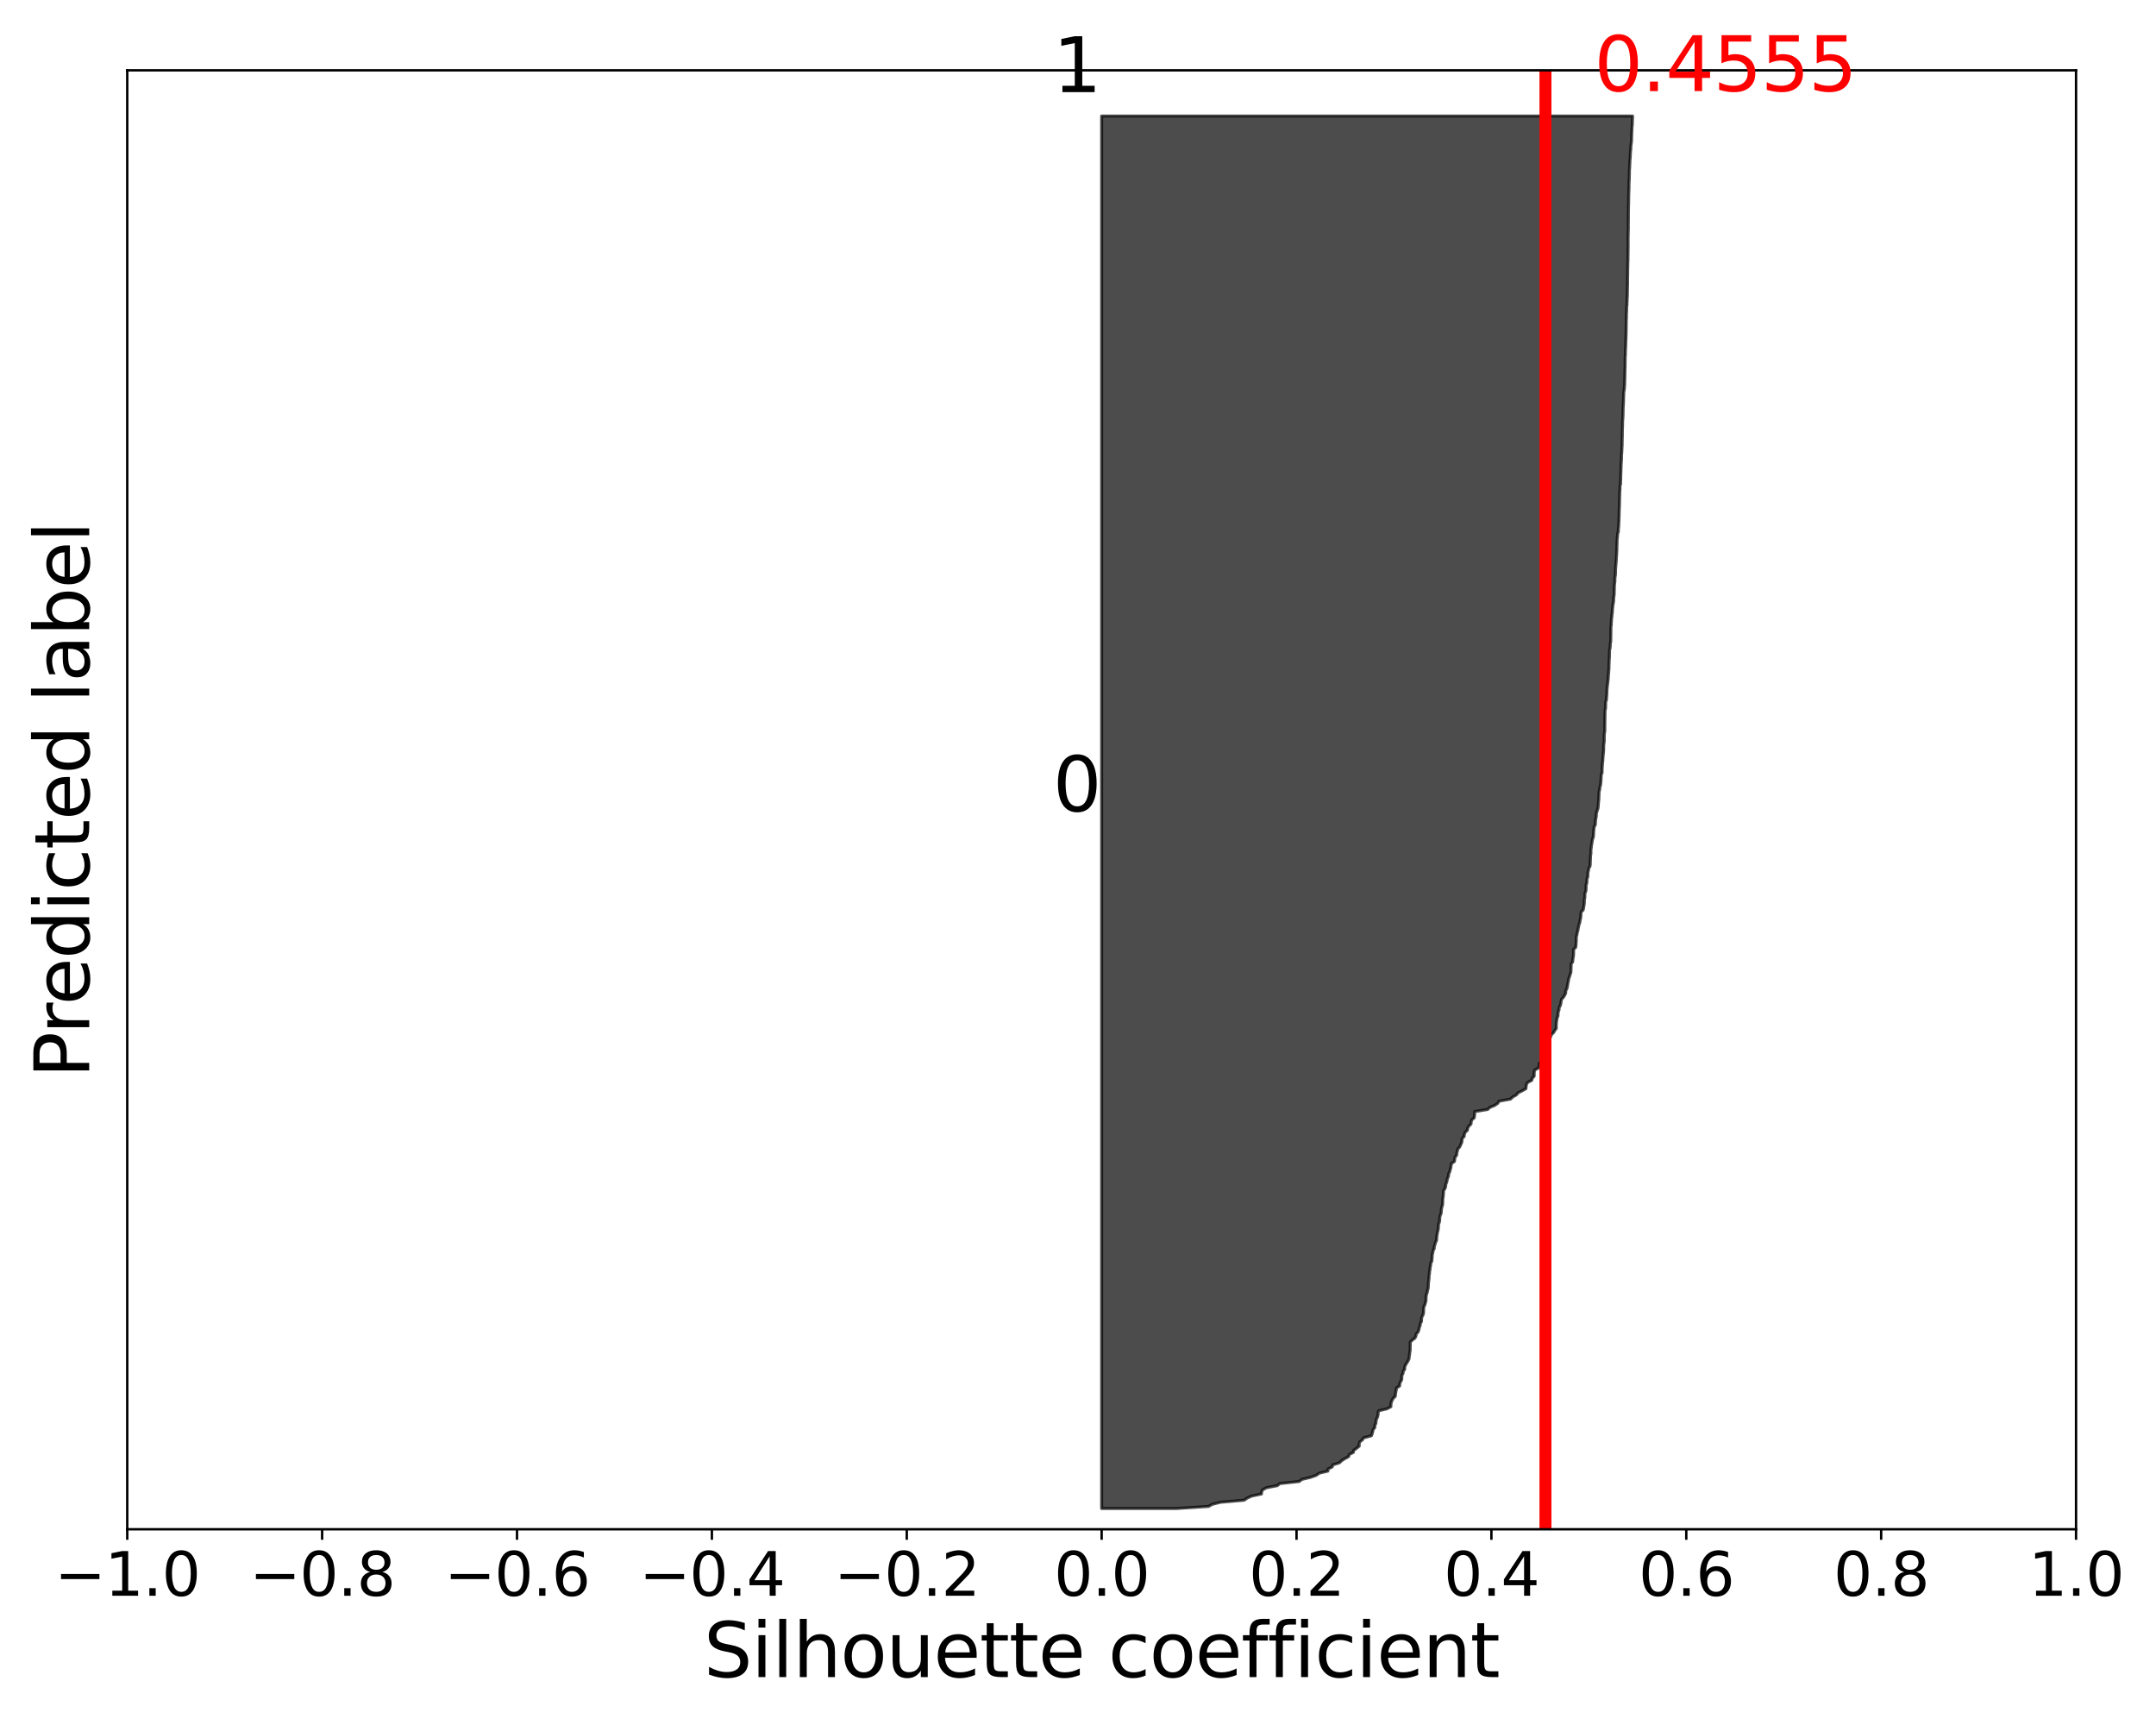 <?xml version="1.0" encoding="utf-8" standalone="no"?>
<!DOCTYPE svg PUBLIC "-//W3C//DTD SVG 1.1//EN"
  "http://www.w3.org/Graphics/SVG/1.1/DTD/svg11.dtd">
<svg xmlns:xlink="http://www.w3.org/1999/xlink" width="720pt" height="576pt" viewBox="0 0 720 576" xmlns="http://www.w3.org/2000/svg" version="1.1">
 <defs>
  <style type="text/css">*{stroke-linejoin: round; stroke-linecap: butt}</style>
 </defs>
 <g id="figure_1">
  <g id="patch_1">
   <path d="M 0 576 
L 720 576 
L 720 0 
L 0 0 
z
" style="fill: #ffffff"/>
  </g>
  <g id="axes_1">
   <g id="patch_2">
    <path d="M 42.495 510.648 
L 693.297 510.648 
L 693.297 23.478 
L 42.495 23.478 
z
" style="fill: #ffffff"/>
   </g>
   <g id="PolyCollection_1">
    <defs>
     <path id="md4188ed894" d="M 392.777 -72.291 
L 367.896 -72.291 
L 367.896 -72.985 
L 367.896 -73.679 
L 367.896 -74.373 
L 367.896 -75.067 
L 367.896 -75.761 
L 367.896 -76.455 
L 367.896 -77.149 
L 367.896 -77.843 
L 367.896 -78.537 
L 367.896 -79.231 
L 367.896 -79.925 
L 367.896 -80.619 
L 367.896 -81.313 
L 367.896 -82.007 
L 367.896 -82.701 
L 367.896 -83.395 
L 367.896 -84.089 
L 367.896 -84.783 
L 367.896 -85.477 
L 367.896 -86.171 
L 367.896 -86.865 
L 367.896 -87.559 
L 367.896 -88.253 
L 367.896 -88.947 
L 367.896 -89.641 
L 367.896 -90.335 
L 367.896 -91.029 
L 367.896 -91.723 
L 367.896 -92.417 
L 367.896 -93.111 
L 367.896 -93.805 
L 367.896 -94.499 
L 367.896 -95.192 
L 367.896 -95.886 
L 367.896 -96.58 
L 367.896 -97.274 
L 367.896 -97.968 
L 367.896 -98.662 
L 367.896 -99.356 
L 367.896 -100.05 
L 367.896 -100.744 
L 367.896 -101.438 
L 367.896 -102.132 
L 367.896 -102.826 
L 367.896 -103.52 
L 367.896 -104.214 
L 367.896 -104.908 
L 367.896 -105.602 
L 367.896 -106.296 
L 367.896 -106.99 
L 367.896 -107.684 
L 367.896 -108.378 
L 367.896 -109.072 
L 367.896 -109.766 
L 367.896 -110.46 
L 367.896 -111.154 
L 367.896 -111.848 
L 367.896 -112.542 
L 367.896 -113.236 
L 367.896 -113.93 
L 367.896 -114.624 
L 367.896 -115.318 
L 367.896 -116.012 
L 367.896 -116.706 
L 367.896 -117.4 
L 367.896 -118.094 
L 367.896 -118.788 
L 367.896 -119.482 
L 367.896 -120.176 
L 367.896 -120.87 
L 367.896 -121.564 
L 367.896 -122.257 
L 367.896 -122.951 
L 367.896 -123.645 
L 367.896 -124.339 
L 367.896 -125.033 
L 367.896 -125.727 
L 367.896 -126.421 
L 367.896 -127.115 
L 367.896 -127.809 
L 367.896 -128.503 
L 367.896 -129.197 
L 367.896 -129.891 
L 367.896 -130.585 
L 367.896 -131.279 
L 367.896 -131.973 
L 367.896 -132.667 
L 367.896 -133.361 
L 367.896 -134.055 
L 367.896 -134.749 
L 367.896 -135.443 
L 367.896 -136.137 
L 367.896 -136.831 
L 367.896 -137.525 
L 367.896 -138.219 
L 367.896 -138.913 
L 367.896 -139.607 
L 367.896 -140.301 
L 367.896 -140.995 
L 367.896 -141.689 
L 367.896 -142.383 
L 367.896 -143.077 
L 367.896 -143.771 
L 367.896 -144.465 
L 367.896 -145.159 
L 367.896 -145.853 
L 367.896 -146.547 
L 367.896 -147.241 
L 367.896 -147.935 
L 367.896 -148.629 
L 367.896 -149.323 
L 367.896 -150.016 
L 367.896 -150.71 
L 367.896 -151.404 
L 367.896 -152.098 
L 367.896 -152.792 
L 367.896 -153.486 
L 367.896 -154.18 
L 367.896 -154.874 
L 367.896 -155.568 
L 367.896 -156.262 
L 367.896 -156.956 
L 367.896 -157.65 
L 367.896 -158.344 
L 367.896 -159.038 
L 367.896 -159.732 
L 367.896 -160.426 
L 367.896 -161.12 
L 367.896 -161.814 
L 367.896 -162.508 
L 367.896 -163.202 
L 367.896 -163.896 
L 367.896 -164.59 
L 367.896 -165.284 
L 367.896 -165.978 
L 367.896 -166.672 
L 367.896 -167.366 
L 367.896 -168.06 
L 367.896 -168.754 
L 367.896 -169.448 
L 367.896 -170.142 
L 367.896 -170.836 
L 367.896 -171.53 
L 367.896 -172.224 
L 367.896 -172.918 
L 367.896 -173.612 
L 367.896 -174.306 
L 367.896 -175 
L 367.896 -175.694 
L 367.896 -176.388 
L 367.896 -177.082 
L 367.896 -177.775 
L 367.896 -178.469 
L 367.896 -179.163 
L 367.896 -179.857 
L 367.896 -180.551 
L 367.896 -181.245 
L 367.896 -181.939 
L 367.896 -182.633 
L 367.896 -183.327 
L 367.896 -184.021 
L 367.896 -184.715 
L 367.896 -185.409 
L 367.896 -186.103 
L 367.896 -186.797 
L 367.896 -187.491 
L 367.896 -188.185 
L 367.896 -188.879 
L 367.896 -189.573 
L 367.896 -190.267 
L 367.896 -190.961 
L 367.896 -191.655 
L 367.896 -192.349 
L 367.896 -193.043 
L 367.896 -193.737 
L 367.896 -194.431 
L 367.896 -195.125 
L 367.896 -195.819 
L 367.896 -196.513 
L 367.896 -197.207 
L 367.896 -197.901 
L 367.896 -198.595 
L 367.896 -199.289 
L 367.896 -199.983 
L 367.896 -200.677 
L 367.896 -201.371 
L 367.896 -202.065 
L 367.896 -202.759 
L 367.896 -203.453 
L 367.896 -204.147 
L 367.896 -204.84 
L 367.896 -205.534 
L 367.896 -206.228 
L 367.896 -206.922 
L 367.896 -207.616 
L 367.896 -208.31 
L 367.896 -209.004 
L 367.896 -209.698 
L 367.896 -210.392 
L 367.896 -211.086 
L 367.896 -211.78 
L 367.896 -212.474 
L 367.896 -213.168 
L 367.896 -213.862 
L 367.896 -214.556 
L 367.896 -215.25 
L 367.896 -215.944 
L 367.896 -216.638 
L 367.896 -217.332 
L 367.896 -218.026 
L 367.896 -218.72 
L 367.896 -219.414 
L 367.896 -220.108 
L 367.896 -220.802 
L 367.896 -221.496 
L 367.896 -222.19 
L 367.896 -222.884 
L 367.896 -223.578 
L 367.896 -224.272 
L 367.896 -224.966 
L 367.896 -225.66 
L 367.896 -226.354 
L 367.896 -227.048 
L 367.896 -227.742 
L 367.896 -228.436 
L 367.896 -229.13 
L 367.896 -229.824 
L 367.896 -230.518 
L 367.896 -231.212 
L 367.896 -231.906 
L 367.896 -232.599 
L 367.896 -233.293 
L 367.896 -233.987 
L 367.896 -234.681 
L 367.896 -235.375 
L 367.896 -236.069 
L 367.896 -236.763 
L 367.896 -237.457 
L 367.896 -238.151 
L 367.896 -238.845 
L 367.896 -239.539 
L 367.896 -240.233 
L 367.896 -240.927 
L 367.896 -241.621 
L 367.896 -242.315 
L 367.896 -243.009 
L 367.896 -243.703 
L 367.896 -244.397 
L 367.896 -245.091 
L 367.896 -245.785 
L 367.896 -246.479 
L 367.896 -247.173 
L 367.896 -247.867 
L 367.896 -248.561 
L 367.896 -249.255 
L 367.896 -249.949 
L 367.896 -250.643 
L 367.896 -251.337 
L 367.896 -252.031 
L 367.896 -252.725 
L 367.896 -253.419 
L 367.896 -254.113 
L 367.896 -254.807 
L 367.896 -255.501 
L 367.896 -256.195 
L 367.896 -256.889 
L 367.896 -257.583 
L 367.896 -258.277 
L 367.896 -258.971 
L 367.896 -259.664 
L 367.896 -260.358 
L 367.896 -261.052 
L 367.896 -261.746 
L 367.896 -262.44 
L 367.896 -263.134 
L 367.896 -263.828 
L 367.896 -264.522 
L 367.896 -265.216 
L 367.896 -265.91 
L 367.896 -266.604 
L 367.896 -267.298 
L 367.896 -267.992 
L 367.896 -268.686 
L 367.896 -269.38 
L 367.896 -270.074 
L 367.896 -270.768 
L 367.896 -271.462 
L 367.896 -272.156 
L 367.896 -272.85 
L 367.896 -273.544 
L 367.896 -274.238 
L 367.896 -274.932 
L 367.896 -275.626 
L 367.896 -276.32 
L 367.896 -277.014 
L 367.896 -277.708 
L 367.896 -278.402 
L 367.896 -279.096 
L 367.896 -279.79 
L 367.896 -280.484 
L 367.896 -281.178 
L 367.896 -281.872 
L 367.896 -282.566 
L 367.896 -283.26 
L 367.896 -283.954 
L 367.896 -284.648 
L 367.896 -285.342 
L 367.896 -286.036 
L 367.896 -286.73 
L 367.896 -287.423 
L 367.896 -288.117 
L 367.896 -288.811 
L 367.896 -289.505 
L 367.896 -290.199 
L 367.896 -290.893 
L 367.896 -291.587 
L 367.896 -292.281 
L 367.896 -292.975 
L 367.896 -293.669 
L 367.896 -294.363 
L 367.896 -295.057 
L 367.896 -295.751 
L 367.896 -296.445 
L 367.896 -297.139 
L 367.896 -297.833 
L 367.896 -298.527 
L 367.896 -299.221 
L 367.896 -299.915 
L 367.896 -300.609 
L 367.896 -301.303 
L 367.896 -301.997 
L 367.896 -302.691 
L 367.896 -303.385 
L 367.896 -304.079 
L 367.896 -304.773 
L 367.896 -305.467 
L 367.896 -306.161 
L 367.896 -306.855 
L 367.896 -307.549 
L 367.896 -308.243 
L 367.896 -308.937 
L 367.896 -309.631 
L 367.896 -310.325 
L 367.896 -311.019 
L 367.896 -311.713 
L 367.896 -312.407 
L 367.896 -313.101 
L 367.896 -313.795 
L 367.896 -314.489 
L 367.896 -315.182 
L 367.896 -315.876 
L 367.896 -316.57 
L 367.896 -317.264 
L 367.896 -317.958 
L 367.896 -318.652 
L 367.896 -319.346 
L 367.896 -320.04 
L 367.896 -320.734 
L 367.896 -321.428 
L 367.896 -322.122 
L 367.896 -322.816 
L 367.896 -323.51 
L 367.896 -324.204 
L 367.896 -324.898 
L 367.896 -325.592 
L 367.896 -326.286 
L 367.896 -326.98 
L 367.896 -327.674 
L 367.896 -328.368 
L 367.896 -329.062 
L 367.896 -329.756 
L 367.896 -330.45 
L 367.896 -331.144 
L 367.896 -331.838 
L 367.896 -332.532 
L 367.896 -333.226 
L 367.896 -333.92 
L 367.896 -334.614 
L 367.896 -335.308 
L 367.896 -336.002 
L 367.896 -336.696 
L 367.896 -337.39 
L 367.896 -338.084 
L 367.896 -338.778 
L 367.896 -339.472 
L 367.896 -340.166 
L 367.896 -340.86 
L 367.896 -341.554 
L 367.896 -342.247 
L 367.896 -342.941 
L 367.896 -343.635 
L 367.896 -344.329 
L 367.896 -345.023 
L 367.896 -345.717 
L 367.896 -346.411 
L 367.896 -347.105 
L 367.896 -347.799 
L 367.896 -348.493 
L 367.896 -349.187 
L 367.896 -349.881 
L 367.896 -350.575 
L 367.896 -351.269 
L 367.896 -351.963 
L 367.896 -352.657 
L 367.896 -353.351 
L 367.896 -354.045 
L 367.896 -354.739 
L 367.896 -355.433 
L 367.896 -356.127 
L 367.896 -356.821 
L 367.896 -357.515 
L 367.896 -358.209 
L 367.896 -358.903 
L 367.896 -359.597 
L 367.896 -360.291 
L 367.896 -360.985 
L 367.896 -361.679 
L 367.896 -362.373 
L 367.896 -363.067 
L 367.896 -363.761 
L 367.896 -364.455 
L 367.896 -365.149 
L 367.896 -365.843 
L 367.896 -366.537 
L 367.896 -367.231 
L 367.896 -367.925 
L 367.896 -368.619 
L 367.896 -369.313 
L 367.896 -370.006 
L 367.896 -370.7 
L 367.896 -371.394 
L 367.896 -372.088 
L 367.896 -372.782 
L 367.896 -373.476 
L 367.896 -374.17 
L 367.896 -374.864 
L 367.896 -375.558 
L 367.896 -376.252 
L 367.896 -376.946 
L 367.896 -377.64 
L 367.896 -378.334 
L 367.896 -379.028 
L 367.896 -379.722 
L 367.896 -380.416 
L 367.896 -381.11 
L 367.896 -381.804 
L 367.896 -382.498 
L 367.896 -383.192 
L 367.896 -383.886 
L 367.896 -384.58 
L 367.896 -385.274 
L 367.896 -385.968 
L 367.896 -386.662 
L 367.896 -387.356 
L 367.896 -388.05 
L 367.896 -388.744 
L 367.896 -389.438 
L 367.896 -390.132 
L 367.896 -390.826 
L 367.896 -391.52 
L 367.896 -392.214 
L 367.896 -392.908 
L 367.896 -393.602 
L 367.896 -394.296 
L 367.896 -394.99 
L 367.896 -395.684 
L 367.896 -396.378 
L 367.896 -397.072 
L 367.896 -397.765 
L 367.896 -398.459 
L 367.896 -399.153 
L 367.896 -399.847 
L 367.896 -400.541 
L 367.896 -401.235 
L 367.896 -401.929 
L 367.896 -402.623 
L 367.896 -403.317 
L 367.896 -404.011 
L 367.896 -404.705 
L 367.896 -405.399 
L 367.896 -406.093 
L 367.896 -406.787 
L 367.896 -407.481 
L 367.896 -408.175 
L 367.896 -408.869 
L 367.896 -409.563 
L 367.896 -410.257 
L 367.896 -410.951 
L 367.896 -411.645 
L 367.896 -412.339 
L 367.896 -413.033 
L 367.896 -413.727 
L 367.896 -414.421 
L 367.896 -415.115 
L 367.896 -415.809 
L 367.896 -416.503 
L 367.896 -417.197 
L 367.896 -417.891 
L 367.896 -418.585 
L 367.896 -419.279 
L 367.896 -419.973 
L 367.896 -420.667 
L 367.896 -421.361 
L 367.896 -422.055 
L 367.896 -422.749 
L 367.896 -423.443 
L 367.896 -424.137 
L 367.896 -424.83 
L 367.896 -425.524 
L 367.896 -426.218 
L 367.896 -426.912 
L 367.896 -427.606 
L 367.896 -428.3 
L 367.896 -428.994 
L 367.896 -429.688 
L 367.896 -430.382 
L 367.896 -431.076 
L 367.896 -431.77 
L 367.896 -432.464 
L 367.896 -433.158 
L 367.896 -433.852 
L 367.896 -434.546 
L 367.896 -435.24 
L 367.896 -435.934 
L 367.896 -436.628 
L 367.896 -437.322 
L 367.896 -438.016 
L 367.896 -438.71 
L 367.896 -439.404 
L 367.896 -440.098 
L 367.896 -440.792 
L 367.896 -441.486 
L 367.896 -442.18 
L 367.896 -442.874 
L 367.896 -443.568 
L 367.896 -444.262 
L 367.896 -444.956 
L 367.896 -445.65 
L 367.896 -446.344 
L 367.896 -447.038 
L 367.896 -447.732 
L 367.896 -448.426 
L 367.896 -449.12 
L 367.896 -449.814 
L 367.896 -450.508 
L 367.896 -451.202 
L 367.896 -451.896 
L 367.896 -452.589 
L 367.896 -453.283 
L 367.896 -453.977 
L 367.896 -454.671 
L 367.896 -455.365 
L 367.896 -456.059 
L 367.896 -456.753 
L 367.896 -457.447 
L 367.896 -458.141 
L 367.896 -458.835 
L 367.896 -459.529 
L 367.896 -460.223 
L 367.896 -460.917 
L 367.896 -461.611 
L 367.896 -462.305 
L 367.896 -462.999 
L 367.896 -463.693 
L 367.896 -464.387 
L 367.896 -465.081 
L 367.896 -465.775 
L 367.896 -466.469 
L 367.896 -467.163 
L 367.896 -467.857 
L 367.896 -468.551 
L 367.896 -469.245 
L 367.896 -469.939 
L 367.896 -470.633 
L 367.896 -471.327 
L 367.896 -472.021 
L 367.896 -472.715 
L 367.896 -473.409 
L 367.896 -474.103 
L 367.896 -474.797 
L 367.896 -475.491 
L 367.896 -476.185 
L 367.896 -476.879 
L 367.896 -477.573 
L 367.896 -478.267 
L 367.896 -478.961 
L 367.896 -479.655 
L 367.896 -480.348 
L 367.896 -481.042 
L 367.896 -481.736 
L 367.896 -482.43 
L 367.896 -483.124 
L 367.896 -483.818 
L 367.896 -484.512 
L 367.896 -485.206 
L 367.896 -485.9 
L 367.896 -486.594 
L 367.896 -487.288 
L 367.896 -487.982 
L 367.896 -488.676 
L 367.896 -489.37 
L 367.896 -490.064 
L 367.896 -490.758 
L 367.896 -491.452 
L 367.896 -492.146 
L 367.896 -492.84 
L 367.896 -493.534 
L 367.896 -494.228 
L 367.896 -494.922 
L 367.896 -495.616 
L 367.896 -496.31 
L 367.896 -497.004 
L 367.896 -497.698 
L 367.896 -498.392 
L 367.896 -499.086 
L 367.896 -499.78 
L 367.896 -500.474 
L 367.896 -501.168 
L 367.896 -501.862 
L 367.896 -502.556 
L 367.896 -503.25 
L 367.896 -503.944 
L 367.896 -504.638 
L 367.896 -505.332 
L 367.896 -506.026 
L 367.896 -506.72 
L 367.896 -507.413 
L 367.896 -508.107 
L 367.896 -508.801 
L 367.896 -509.495 
L 367.896 -510.189 
L 367.896 -510.883 
L 367.896 -511.577 
L 367.896 -512.271 
L 367.896 -512.965 
L 367.896 -513.659 
L 367.896 -514.353 
L 367.896 -515.047 
L 367.896 -515.741 
L 367.896 -516.435 
L 367.896 -517.129 
L 367.896 -517.823 
L 367.896 -518.517 
L 367.896 -519.211 
L 367.896 -519.905 
L 367.896 -520.599 
L 367.896 -521.293 
L 367.896 -521.987 
L 367.896 -522.681 
L 367.896 -523.375 
L 367.896 -524.069 
L 367.896 -524.763 
L 367.896 -525.457 
L 367.896 -526.151 
L 367.896 -526.845 
L 367.896 -527.539 
L 367.896 -528.233 
L 367.896 -528.927 
L 367.896 -529.621 
L 367.896 -530.315 
L 367.896 -531.009 
L 367.896 -531.703 
L 367.896 -532.397 
L 367.896 -533.091 
L 367.896 -533.785 
L 367.896 -534.479 
L 367.896 -535.172 
L 367.896 -535.866 
L 367.896 -536.56 
L 367.896 -537.254 
L 545.202 -537.254 
L 545.202 -537.254 
L 545.184 -536.56 
L 545.142 -535.866 
L 545.129 -535.172 
L 545.111 -534.479 
L 545.04 -533.785 
L 544.981 -533.091 
L 544.979 -532.397 
L 544.931 -531.703 
L 544.908 -531.009 
L 544.889 -530.315 
L 544.869 -529.621 
L 544.847 -528.927 
L 544.765 -528.233 
L 544.668 -527.539 
L 544.62 -526.845 
L 544.602 -526.151 
L 544.513 -525.457 
L 544.477 -524.763 
L 544.427 -524.069 
L 544.422 -523.375 
L 544.331 -522.681 
L 544.303 -521.987 
L 544.274 -521.293 
L 544.238 -520.599 
L 544.221 -519.905 
L 544.156 -519.211 
L 544.14 -518.517 
L 544.137 -517.823 
L 544.116 -517.129 
L 544.104 -516.435 
L 544.074 -515.741 
L 544.032 -515.047 
L 544.009 -514.353 
L 544.008 -513.659 
L 544.004 -512.965 
L 543.969 -512.271 
L 543.939 -511.577 
L 543.915 -510.883 
L 543.903 -510.189 
L 543.899 -509.495 
L 543.887 -508.801 
L 543.883 -508.107 
L 543.857 -507.413 
L 543.835 -506.72 
L 543.833 -506.026 
L 543.815 -505.332 
L 543.811 -504.638 
L 543.809 -503.944 
L 543.808 -503.25 
L 543.806 -502.556 
L 543.794 -501.862 
L 543.788 -501.168 
L 543.786 -500.474 
L 543.785 -499.78 
L 543.778 -499.086 
L 543.743 -498.392 
L 543.738 -497.698 
L 543.717 -497.004 
L 543.716 -496.31 
L 543.716 -495.616 
L 543.714 -494.922 
L 543.712 -494.228 
L 543.706 -493.534 
L 543.706 -492.84 
L 543.687 -492.146 
L 543.682 -491.452 
L 543.672 -490.758 
L 543.66 -490.064 
L 543.659 -489.37 
L 543.637 -488.676 
L 543.612 -487.982 
L 543.61 -487.288 
L 543.582 -486.594 
L 543.577 -485.9 
L 543.569 -485.206 
L 543.568 -484.512 
L 543.546 -483.818 
L 543.542 -483.124 
L 543.536 -482.43 
L 543.532 -481.736 
L 543.528 -481.042 
L 543.5 -480.348 
L 543.491 -479.655 
L 543.489 -478.961 
L 543.474 -478.267 
L 543.456 -477.573 
L 543.438 -476.879 
L 543.384 -476.185 
L 543.368 -475.491 
L 543.333 -474.797 
L 543.323 -474.103 
L 543.227 -473.409 
L 543.216 -472.715 
L 543.207 -472.021 
L 543.16 -471.327 
L 543.155 -470.633 
L 543.147 -469.939 
L 543.107 -469.245 
L 543.1 -468.551 
L 543.086 -467.857 
L 543.085 -467.163 
L 543.071 -466.469 
L 543.066 -465.775 
L 543.048 -465.081 
L 543.031 -464.387 
L 543.007 -463.693 
L 542.991 -462.999 
L 542.963 -462.305 
L 542.929 -461.611 
L 542.925 -460.917 
L 542.891 -460.223 
L 542.866 -459.529 
L 542.814 -458.835 
L 542.81 -458.141 
L 542.803 -457.447 
L 542.733 -456.753 
L 542.73 -456.059 
L 542.718 -455.365 
L 542.708 -454.671 
L 542.703 -453.977 
L 542.703 -453.283 
L 542.662 -452.589 
L 542.655 -451.896 
L 542.638 -451.202 
L 542.635 -450.508 
L 542.611 -449.814 
L 542.583 -449.12 
L 542.574 -448.426 
L 542.558 -447.732 
L 542.498 -447.038 
L 542.472 -446.344 
L 542.377 -445.65 
L 542.254 -444.956 
L 542.244 -444.262 
L 542.22 -443.568 
L 542.196 -442.874 
L 542.178 -442.18 
L 542.144 -441.486 
L 542.117 -440.792 
L 542.063 -440.098 
L 542.041 -439.404 
L 542.033 -438.71 
L 542.027 -438.016 
L 542.006 -437.322 
L 541.97 -436.628 
L 541.922 -435.934 
L 541.88 -435.24 
L 541.861 -434.546 
L 541.856 -433.852 
L 541.828 -433.158 
L 541.8 -432.464 
L 541.789 -431.77 
L 541.783 -431.076 
L 541.778 -430.382 
L 541.745 -429.688 
L 541.741 -428.994 
L 541.721 -428.3 
L 541.719 -427.606 
L 541.682 -426.912 
L 541.647 -426.218 
L 541.621 -425.524 
L 541.59 -424.83 
L 541.511 -424.137 
L 541.51 -423.443 
L 541.509 -422.749 
L 541.454 -422.055 
L 541.41 -421.361 
L 541.366 -420.667 
L 541.349 -419.973 
L 541.325 -419.279 
L 541.313 -418.585 
L 541.288 -417.891 
L 541.252 -417.197 
L 541.247 -416.503 
L 541.232 -415.809 
L 541.2 -415.115 
L 541.199 -414.421 
L 541 -413.727 
L 541 -413.033 
L 540.975 -412.339 
L 540.913 -411.645 
L 540.908 -410.951 
L 540.884 -410.257 
L 540.867 -409.563 
L 540.847 -408.869 
L 540.839 -408.175 
L 540.829 -407.481 
L 540.8 -406.787 
L 540.754 -406.093 
L 540.744 -405.399 
L 540.719 -404.705 
L 540.709 -404.011 
L 540.689 -403.317 
L 540.655 -402.623 
L 540.648 -401.929 
L 540.594 -401.235 
L 540.579 -400.541 
L 540.504 -399.847 
L 540.448 -399.153 
L 540.435 -398.459 
L 540.209 -397.765 
L 540.169 -397.072 
L 540.088 -396.378 
L 540.035 -395.684 
L 540.014 -394.99 
L 539.998 -394.296 
L 539.963 -393.602 
L 539.954 -392.908 
L 539.947 -392.214 
L 539.891 -391.52 
L 539.882 -390.826 
L 539.814 -390.132 
L 539.78 -389.438 
L 539.752 -388.744 
L 539.697 -388.05 
L 539.625 -387.356 
L 539.569 -386.662 
L 539.514 -385.968 
L 539.501 -385.274 
L 539.487 -384.58 
L 539.455 -383.886 
L 539.317 -383.192 
L 539.302 -382.498 
L 539.288 -381.804 
L 539.19 -381.11 
L 539.141 -380.416 
L 539.114 -379.722 
L 539.098 -379.028 
L 539.076 -378.334 
L 539.07 -377.64 
L 538.983 -376.946 
L 538.884 -376.252 
L 538.879 -375.558 
L 538.816 -374.864 
L 538.653 -374.17 
L 538.591 -373.476 
L 538.499 -372.782 
L 538.458 -372.088 
L 538.431 -371.394 
L 538.31 -370.7 
L 538.274 -370.006 
L 538.173 -369.313 
L 538.136 -368.619 
L 538.09 -367.925 
L 538.068 -367.231 
L 537.972 -366.537 
L 537.972 -365.843 
L 537.958 -365.149 
L 537.948 -364.455 
L 537.947 -363.761 
L 537.929 -363.067 
L 537.921 -362.373 
L 537.889 -361.679 
L 537.769 -360.985 
L 537.752 -360.291 
L 537.688 -359.597 
L 537.507 -358.903 
L 537.505 -358.209 
L 537.484 -357.515 
L 537.476 -356.821 
L 537.45 -356.127 
L 537.375 -355.433 
L 537.371 -354.739 
L 537.33 -354.045 
L 537.326 -353.351 
L 537.31 -352.657 
L 537.24 -351.963 
L 537.208 -351.269 
L 537.13 -350.575 
L 537.097 -349.881 
L 537.051 -349.187 
L 536.974 -348.493 
L 536.875 -347.799 
L 536.8 -347.105 
L 536.702 -346.411 
L 536.665 -345.717 
L 536.621 -345.023 
L 536.611 -344.329 
L 536.548 -343.635 
L 536.512 -342.941 
L 536.45 -342.247 
L 536.21 -341.554 
L 536.208 -340.86 
L 536.195 -340.166 
L 536.178 -339.472 
L 536.016 -338.778 
L 536.001 -338.084 
L 535.991 -337.39 
L 535.979 -336.696 
L 535.973 -336.002 
L 535.957 -335.308 
L 535.954 -334.614 
L 535.94 -333.92 
L 535.934 -333.226 
L 535.932 -332.532 
L 535.925 -331.838 
L 535.804 -331.144 
L 535.758 -330.45 
L 535.751 -329.756 
L 535.745 -329.062 
L 535.734 -328.368 
L 535.623 -327.674 
L 535.556 -326.98 
L 535.551 -326.286 
L 535.538 -325.592 
L 535.495 -324.898 
L 535.417 -324.204 
L 535.362 -323.51 
L 535.292 -322.816 
L 535.267 -322.122 
L 535.196 -321.428 
L 535.12 -320.734 
L 535.079 -320.04 
L 535.033 -319.346 
L 535.026 -318.652 
L 535.015 -317.958 
L 534.737 -317.264 
L 534.712 -316.57 
L 534.672 -315.876 
L 534.632 -315.182 
L 534.572 -314.489 
L 534.479 -313.795 
L 534.265 -313.101 
L 534.228 -312.407 
L 534.027 -311.713 
L 533.981 -311.019 
L 533.98 -310.325 
L 533.932 -309.631 
L 533.907 -308.937 
L 533.842 -308.243 
L 533.767 -307.549 
L 533.741 -306.855 
L 533.659 -306.161 
L 533.436 -305.467 
L 533.213 -304.773 
L 533.082 -304.079 
L 533.082 -303.385 
L 532.922 -302.691 
L 532.834 -301.997 
L 532.787 -301.303 
L 532.752 -300.609 
L 532.373 -299.915 
L 532.291 -299.221 
L 532.232 -298.527 
L 532.186 -297.833 
L 532.152 -297.139 
L 532.066 -296.445 
L 531.828 -295.751 
L 531.709 -295.057 
L 531.615 -294.363 
L 531.458 -293.669 
L 531.398 -292.975 
L 531.297 -292.281 
L 531.289 -291.587 
L 531.278 -290.893 
L 531.155 -290.199 
L 531.142 -289.505 
L 531.111 -288.811 
L 531.072 -288.117 
L 531.071 -287.423 
L 530.964 -286.73 
L 530.576 -286.036 
L 530.464 -285.342 
L 530.284 -284.648 
L 530.276 -283.954 
L 530.243 -283.26 
L 529.994 -282.566 
L 529.944 -281.872 
L 529.915 -281.178 
L 529.689 -280.484 
L 529.682 -279.79 
L 529.668 -279.096 
L 529.59 -278.402 
L 529.288 -277.708 
L 529.282 -277.014 
L 529.259 -276.32 
L 529.119 -275.626 
L 529.094 -274.932 
L 529.072 -274.238 
L 528.947 -273.544 
L 528.834 -272.85 
L 528.7 -272.156 
L 528.017 -271.462 
L 527.955 -270.768 
L 527.92 -270.074 
L 527.84 -269.38 
L 527.673 -268.686 
L 527.576 -267.992 
L 527.34 -267.298 
L 527.174 -266.604 
L 527.032 -265.91 
L 526.921 -265.216 
L 526.694 -264.522 
L 526.605 -263.828 
L 526.408 -263.134 
L 526.4 -262.44 
L 526.394 -261.746 
L 526.347 -261.052 
L 526.298 -260.358 
L 526.201 -259.664 
L 525.508 -258.971 
L 525.503 -258.277 
L 525.5 -257.583 
L 525.456 -256.889 
L 525.356 -256.195 
L 525.247 -255.501 
L 525.197 -254.807 
L 524.676 -254.113 
L 524.673 -253.419 
L 524.658 -252.725 
L 524.623 -252.031 
L 524.61 -251.337 
L 524.371 -250.643 
L 524.158 -249.949 
L 523.898 -249.255 
L 523.794 -248.561 
L 523.634 -247.867 
L 523.512 -247.173 
L 523.406 -246.479 
L 523.216 -245.785 
L 522.865 -245.091 
L 522.864 -244.397 
L 522.53 -243.703 
L 522.099 -243.009 
L 521.485 -242.315 
L 521.329 -241.621 
L 521.247 -240.927 
L 521.07 -240.233 
L 520.664 -239.539 
L 520.651 -238.845 
L 520.384 -238.151 
L 520.305 -237.457 
L 520.279 -236.763 
L 519.987 -236.069 
L 519.89 -235.375 
L 519.776 -234.681 
L 519.715 -233.987 
L 519.711 -233.293 
L 519.709 -232.599 
L 519.216 -231.906 
L 518.812 -231.212 
L 518.09 -230.518 
L 517.847 -229.824 
L 517.477 -229.13 
L 517.141 -228.436 
L 516.933 -227.742 
L 516.85 -227.048 
L 516.406 -226.354 
L 516.053 -225.66 
L 515.637 -224.966 
L 515.635 -224.272 
L 515.415 -223.578 
L 515.005 -222.884 
L 514.956 -222.19 
L 514.562 -221.496 
L 514.025 -220.802 
L 514.001 -220.108 
L 513.853 -219.414 
L 512.509 -218.72 
L 512.354 -218.026 
L 512.34 -217.332 
L 512.326 -216.638 
L 511.686 -215.944 
L 511.503 -215.25 
L 510.133 -214.556 
L 509.754 -213.862 
L 509.647 -213.168 
L 509.572 -212.474 
L 508.348 -211.78 
L 506.935 -211.086 
L 506.389 -210.392 
L 505.156 -209.698 
L 504.438 -209.004 
L 500.641 -208.31 
L 500.196 -207.616 
L 499.214 -206.922 
L 497.547 -206.228 
L 496.799 -205.534 
L 492.493 -204.84 
L 492.472 -204.147 
L 492.414 -203.453 
L 492.308 -202.759 
L 491.513 -202.065 
L 491.299 -201.371 
L 491.235 -200.677 
L 490.513 -199.983 
L 490.14 -199.289 
L 490.038 -198.595 
L 489.279 -197.901 
L 489.029 -197.207 
L 488.959 -196.513 
L 488.254 -195.819 
L 488.246 -195.125 
L 488.112 -194.431 
L 487.779 -193.737 
L 487.49 -193.043 
L 486.861 -192.349 
L 486.68 -191.655 
L 486.503 -190.961 
L 486.447 -190.267 
L 485.9 -189.573 
L 485.797 -188.879 
L 485.718 -188.185 
L 484.714 -187.491 
L 484.597 -186.797 
L 484.502 -186.103 
L 484.297 -185.409 
L 484.128 -184.715 
L 483.767 -184.021 
L 483.758 -183.327 
L 483.46 -182.633 
L 483.247 -181.939 
L 483.137 -181.245 
L 482.819 -180.551 
L 482.783 -179.857 
L 482.559 -179.163 
L 482.095 -178.469 
L 482.048 -177.775 
L 482.014 -177.082 
L 481.941 -176.388 
L 481.834 -175.694 
L 481.807 -175 
L 481.788 -174.306 
L 481.728 -173.612 
L 481.489 -172.918 
L 481.374 -172.224 
L 481.327 -171.53 
L 481.267 -170.836 
L 480.959 -170.142 
L 480.808 -169.448 
L 480.791 -168.754 
L 480.72 -168.06 
L 480.454 -167.366 
L 480.368 -166.672 
L 480.362 -165.978 
L 480.241 -165.284 
L 480.053 -164.59 
L 479.939 -163.896 
L 479.824 -163.202 
L 479.762 -162.508 
L 479.727 -161.814 
L 479.38 -161.12 
L 479.219 -160.426 
L 478.979 -159.732 
L 478.936 -159.038 
L 478.564 -158.344 
L 478.484 -157.65 
L 478.289 -156.956 
L 478.274 -156.262 
L 478.216 -155.568 
L 478.154 -154.874 
L 477.778 -154.18 
L 477.766 -153.486 
L 477.588 -152.792 
L 477.555 -152.098 
L 477.399 -151.404 
L 477.365 -150.71 
L 477.252 -150.016 
L 477.237 -149.323 
L 477.16 -148.629 
L 477.069 -147.935 
L 477.013 -147.241 
L 476.994 -146.547 
L 476.949 -145.853 
L 476.742 -145.159 
L 476.622 -144.465 
L 476.373 -143.771 
L 476.252 -143.077 
L 476.212 -142.383 
L 476.211 -141.689 
L 476.026 -140.995 
L 475.824 -140.301 
L 475.505 -139.607 
L 475.432 -138.913 
L 475.414 -138.219 
L 475.381 -137.525 
L 475.171 -136.831 
L 474.802 -136.137 
L 474.72 -135.443 
L 474.711 -134.749 
L 474.322 -134.055 
L 474.246 -133.361 
L 473.959 -132.667 
L 473.843 -131.973 
L 473.581 -131.279 
L 472.978 -130.585 
L 472.848 -129.891 
L 472.52 -129.197 
L 471.59 -128.503 
L 470.962 -127.809 
L 470.952 -127.115 
L 470.949 -126.421 
L 470.927 -125.727 
L 470.921 -125.033 
L 470.794 -124.339 
L 470.721 -123.645 
L 470.606 -122.951 
L 470.547 -122.257 
L 470.222 -121.564 
L 469.78 -120.87 
L 469.356 -120.176 
L 469.106 -119.482 
L 469.096 -118.788 
L 468.601 -118.094 
L 468.538 -117.4 
L 468.149 -116.706 
L 468.133 -116.012 
L 468.103 -115.318 
L 467.713 -114.624 
L 467.431 -113.93 
L 467.411 -113.236 
L 466.359 -112.542 
L 466.273 -111.848 
L 466.131 -111.154 
L 466.018 -110.46 
L 465.959 -109.766 
L 465.238 -109.072 
L 464.88 -108.378 
L 464.609 -107.684 
L 464.488 -106.99 
L 464.486 -106.296 
L 463.215 -105.602 
L 460.375 -104.908 
L 460.239 -104.214 
L 460.198 -103.52 
L 460.005 -102.826 
L 459.681 -102.132 
L 459.516 -101.438 
L 459.477 -100.744 
L 459.138 -100.05 
L 459.13 -99.356 
L 458.581 -98.662 
L 458.403 -97.968 
L 458.253 -97.274 
L 457.967 -96.58 
L 455.373 -95.886 
L 454.946 -95.192 
L 454.055 -94.499 
L 453.916 -93.805 
L 453.902 -93.111 
L 453.051 -92.417 
L 452.084 -91.723 
L 451.95 -91.029 
L 450.591 -90.335 
L 450.375 -89.641 
L 449.12 -88.947 
L 448.009 -88.253 
L 447.31 -87.559 
L 445.097 -86.865 
L 444.881 -86.171 
L 443.49 -85.477 
L 443.458 -84.783 
L 440.537 -84.089 
L 439.593 -83.395 
L 437.651 -82.701 
L 434.758 -82.007 
L 433.862 -81.313 
L 427.385 -80.619 
L 426.558 -79.925 
L 422.94 -79.231 
L 421.645 -78.537 
L 421.321 -77.843 
L 421.27 -77.149 
L 418.021 -76.455 
L 416.476 -75.761 
L 415.473 -75.067 
L 407.531 -74.373 
L 404.799 -73.679 
L 403.587 -72.985 
L 392.777 -72.291 
z
" style="stroke: #000000; stroke-opacity: 0.7"/>
    </defs>
    <g clip-path="url(#pbbfd24e20b)">
     <use xlink:href="#md4188ed894" x="0" y="576" style="fill-opacity: 0.7; stroke: #000000; stroke-opacity: 0.7"/>
    </g>
   </g>
   <g id="PolyCollection_2">
    <defs>
     <path id="m7fb05a0ea3" d="M 367.896 -544.888 
L 367.896 -544.888 
L 367.896 -544.888 
L 367.896 -544.888 
z
" style="stroke: #00bc00; stroke-opacity: 0.7"/>
    </defs>
    <g clip-path="url(#pbbfd24e20b)">
     <use xlink:href="#m7fb05a0ea3" x="0" y="576" style="fill: #00bc00; fill-opacity: 0.7; stroke: #00bc00; stroke-opacity: 0.7"/>
    </g>
   </g>
   <g id="matplotlib.axis_1">
    <g id="xtick_1">
     <g id="line2d_1">
      <defs>
       <path id="m92619652b9" d="M 0 0 
L 0 3.5 
" style="stroke: #000000; stroke-width: 0.8"/>
      </defs>
      <g>
       <use xlink:href="#m92619652b9" x="42.495" y="510.648" style="stroke: #000000; stroke-width: 0.8"/>
      </g>
     </g>
     <g id="text_1">
      <!-- −1.0 -->
      <g transform="translate(18.212 532.845) scale(0.2 -0.2)">
       <defs>
        <path id="DejaVuSans-2212" d="M 678 2272 
L 4684 2272 
L 4684 1741 
L 678 1741 
L 678 2272 
z
" transform="scale(0.016)"/>
        <path id="DejaVuSans-31" d="M 794 531 
L 1825 531 
L 1825 4091 
L 703 3866 
L 703 4441 
L 1819 4666 
L 2450 4666 
L 2450 531 
L 3481 531 
L 3481 0 
L 794 0 
L 794 531 
z
" transform="scale(0.016)"/>
        <path id="DejaVuSans-2e" d="M 684 794 
L 1344 794 
L 1344 0 
L 684 0 
L 684 794 
z
" transform="scale(0.016)"/>
        <path id="DejaVuSans-30" d="M 2034 4250 
Q 1547 4250 1301 3770 
Q 1056 3291 1056 2328 
Q 1056 1369 1301 889 
Q 1547 409 2034 409 
Q 2525 409 2770 889 
Q 3016 1369 3016 2328 
Q 3016 3291 2770 3770 
Q 2525 4250 2034 4250 
z
M 2034 4750 
Q 2819 4750 3233 4129 
Q 3647 3509 3647 2328 
Q 3647 1150 3233 529 
Q 2819 -91 2034 -91 
Q 1250 -91 836 529 
Q 422 1150 422 2328 
Q 422 3509 836 4129 
Q 1250 4750 2034 4750 
z
" transform="scale(0.016)"/>
       </defs>
       <use xlink:href="#DejaVuSans-2212"/>
       <use xlink:href="#DejaVuSans-31" x="83.789"/>
       <use xlink:href="#DejaVuSans-2e" x="147.412"/>
       <use xlink:href="#DejaVuSans-30" x="179.199"/>
      </g>
     </g>
    </g>
    <g id="xtick_2">
     <g id="line2d_2">
      <g>
       <use xlink:href="#m92619652b9" x="107.575" y="510.648" style="stroke: #000000; stroke-width: 0.8"/>
      </g>
     </g>
     <g id="text_2">
      <!-- −0.8 -->
      <g transform="translate(83.293 532.845) scale(0.2 -0.2)">
       <defs>
        <path id="DejaVuSans-38" d="M 2034 2216 
Q 1584 2216 1326 1975 
Q 1069 1734 1069 1313 
Q 1069 891 1326 650 
Q 1584 409 2034 409 
Q 2484 409 2743 651 
Q 3003 894 3003 1313 
Q 3003 1734 2745 1975 
Q 2488 2216 2034 2216 
z
M 1403 2484 
Q 997 2584 770 2862 
Q 544 3141 544 3541 
Q 544 4100 942 4425 
Q 1341 4750 2034 4750 
Q 2731 4750 3128 4425 
Q 3525 4100 3525 3541 
Q 3525 3141 3298 2862 
Q 3072 2584 2669 2484 
Q 3125 2378 3379 2068 
Q 3634 1759 3634 1313 
Q 3634 634 3220 271 
Q 2806 -91 2034 -91 
Q 1263 -91 848 271 
Q 434 634 434 1313 
Q 434 1759 690 2068 
Q 947 2378 1403 2484 
z
M 1172 3481 
Q 1172 3119 1398 2916 
Q 1625 2713 2034 2713 
Q 2441 2713 2670 2916 
Q 2900 3119 2900 3481 
Q 2900 3844 2670 4047 
Q 2441 4250 2034 4250 
Q 1625 4250 1398 4047 
Q 1172 3844 1172 3481 
z
" transform="scale(0.016)"/>
       </defs>
       <use xlink:href="#DejaVuSans-2212"/>
       <use xlink:href="#DejaVuSans-30" x="83.789"/>
       <use xlink:href="#DejaVuSans-2e" x="147.412"/>
       <use xlink:href="#DejaVuSans-38" x="179.199"/>
      </g>
     </g>
    </g>
    <g id="xtick_3">
     <g id="line2d_3">
      <g>
       <use xlink:href="#m92619652b9" x="172.656" y="510.648" style="stroke: #000000; stroke-width: 0.8"/>
      </g>
     </g>
     <g id="text_3">
      <!-- −0.6 -->
      <g transform="translate(148.373 532.845) scale(0.2 -0.2)">
       <defs>
        <path id="DejaVuSans-36" d="M 2113 2584 
Q 1688 2584 1439 2293 
Q 1191 2003 1191 1497 
Q 1191 994 1439 701 
Q 1688 409 2113 409 
Q 2538 409 2786 701 
Q 3034 994 3034 1497 
Q 3034 2003 2786 2293 
Q 2538 2584 2113 2584 
z
M 3366 4563 
L 3366 3988 
Q 3128 4100 2886 4159 
Q 2644 4219 2406 4219 
Q 1781 4219 1451 3797 
Q 1122 3375 1075 2522 
Q 1259 2794 1537 2939 
Q 1816 3084 2150 3084 
Q 2853 3084 3261 2657 
Q 3669 2231 3669 1497 
Q 3669 778 3244 343 
Q 2819 -91 2113 -91 
Q 1303 -91 875 529 
Q 447 1150 447 2328 
Q 447 3434 972 4092 
Q 1497 4750 2381 4750 
Q 2619 4750 2861 4703 
Q 3103 4656 3366 4563 
z
" transform="scale(0.016)"/>
       </defs>
       <use xlink:href="#DejaVuSans-2212"/>
       <use xlink:href="#DejaVuSans-30" x="83.789"/>
       <use xlink:href="#DejaVuSans-2e" x="147.412"/>
       <use xlink:href="#DejaVuSans-36" x="179.199"/>
      </g>
     </g>
    </g>
    <g id="xtick_4">
     <g id="line2d_4">
      <g>
       <use xlink:href="#m92619652b9" x="237.736" y="510.648" style="stroke: #000000; stroke-width: 0.8"/>
      </g>
     </g>
     <g id="text_4">
      <!-- −0.4 -->
      <g transform="translate(213.453 532.845) scale(0.2 -0.2)">
       <defs>
        <path id="DejaVuSans-34" d="M 2419 4116 
L 825 1625 
L 2419 1625 
L 2419 4116 
z
M 2253 4666 
L 3047 4666 
L 3047 1625 
L 3713 1625 
L 3713 1100 
L 3047 1100 
L 3047 0 
L 2419 0 
L 2419 1100 
L 313 1100 
L 313 1709 
L 2253 4666 
z
" transform="scale(0.016)"/>
       </defs>
       <use xlink:href="#DejaVuSans-2212"/>
       <use xlink:href="#DejaVuSans-30" x="83.789"/>
       <use xlink:href="#DejaVuSans-2e" x="147.412"/>
       <use xlink:href="#DejaVuSans-34" x="179.199"/>
      </g>
     </g>
    </g>
    <g id="xtick_5">
     <g id="line2d_5">
      <g>
       <use xlink:href="#m92619652b9" x="302.816" y="510.648" style="stroke: #000000; stroke-width: 0.8"/>
      </g>
     </g>
     <g id="text_5">
      <!-- −0.2 -->
      <g transform="translate(278.533 532.845) scale(0.2 -0.2)">
       <defs>
        <path id="DejaVuSans-32" d="M 1228 531 
L 3431 531 
L 3431 0 
L 469 0 
L 469 531 
Q 828 903 1448 1529 
Q 2069 2156 2228 2338 
Q 2531 2678 2651 2914 
Q 2772 3150 2772 3378 
Q 2772 3750 2511 3984 
Q 2250 4219 1831 4219 
Q 1534 4219 1204 4116 
Q 875 4013 500 3803 
L 500 4441 
Q 881 4594 1212 4672 
Q 1544 4750 1819 4750 
Q 2544 4750 2975 4387 
Q 3406 4025 3406 3419 
Q 3406 3131 3298 2873 
Q 3191 2616 2906 2266 
Q 2828 2175 2409 1742 
Q 1991 1309 1228 531 
z
" transform="scale(0.016)"/>
       </defs>
       <use xlink:href="#DejaVuSans-2212"/>
       <use xlink:href="#DejaVuSans-30" x="83.789"/>
       <use xlink:href="#DejaVuSans-2e" x="147.412"/>
       <use xlink:href="#DejaVuSans-32" x="179.199"/>
      </g>
     </g>
    </g>
    <g id="xtick_6">
     <g id="line2d_6">
      <g>
       <use xlink:href="#m92619652b9" x="367.896" y="510.648" style="stroke: #000000; stroke-width: 0.8"/>
      </g>
     </g>
     <g id="text_6">
      <!-- 0.0 -->
      <g transform="translate(351.993 532.845) scale(0.2 -0.2)">
       <use xlink:href="#DejaVuSans-30"/>
       <use xlink:href="#DejaVuSans-2e" x="63.623"/>
       <use xlink:href="#DejaVuSans-30" x="95.41"/>
      </g>
     </g>
    </g>
    <g id="xtick_7">
     <g id="line2d_7">
      <g>
       <use xlink:href="#m92619652b9" x="432.976" y="510.648" style="stroke: #000000; stroke-width: 0.8"/>
      </g>
     </g>
     <g id="text_7">
      <!-- 0.2 -->
      <g transform="translate(417.073 532.845) scale(0.2 -0.2)">
       <use xlink:href="#DejaVuSans-30"/>
       <use xlink:href="#DejaVuSans-2e" x="63.623"/>
       <use xlink:href="#DejaVuSans-32" x="95.41"/>
      </g>
     </g>
    </g>
    <g id="xtick_8">
     <g id="line2d_8">
      <g>
       <use xlink:href="#m92619652b9" x="498.056" y="510.648" style="stroke: #000000; stroke-width: 0.8"/>
      </g>
     </g>
     <g id="text_8">
      <!-- 0.4 -->
      <g transform="translate(482.153 532.845) scale(0.2 -0.2)">
       <use xlink:href="#DejaVuSans-30"/>
       <use xlink:href="#DejaVuSans-2e" x="63.623"/>
       <use xlink:href="#DejaVuSans-34" x="95.41"/>
      </g>
     </g>
    </g>
    <g id="xtick_9">
     <g id="line2d_9">
      <g>
       <use xlink:href="#m92619652b9" x="563.137" y="510.648" style="stroke: #000000; stroke-width: 0.8"/>
      </g>
     </g>
     <g id="text_9">
      <!-- 0.6 -->
      <g transform="translate(547.233 532.845) scale(0.2 -0.2)">
       <use xlink:href="#DejaVuSans-30"/>
       <use xlink:href="#DejaVuSans-2e" x="63.623"/>
       <use xlink:href="#DejaVuSans-36" x="95.41"/>
      </g>
     </g>
    </g>
    <g id="xtick_10">
     <g id="line2d_10">
      <g>
       <use xlink:href="#m92619652b9" x="628.217" y="510.648" style="stroke: #000000; stroke-width: 0.8"/>
      </g>
     </g>
     <g id="text_10">
      <!-- 0.8 -->
      <g transform="translate(612.314 532.845) scale(0.2 -0.2)">
       <use xlink:href="#DejaVuSans-30"/>
       <use xlink:href="#DejaVuSans-2e" x="63.623"/>
       <use xlink:href="#DejaVuSans-38" x="95.41"/>
      </g>
     </g>
    </g>
    <g id="xtick_11">
     <g id="line2d_11">
      <g>
       <use xlink:href="#m92619652b9" x="693.297" y="510.648" style="stroke: #000000; stroke-width: 0.8"/>
      </g>
     </g>
     <g id="text_11">
      <!-- 1.0 -->
      <g transform="translate(677.394 532.845) scale(0.2 -0.2)">
       <use xlink:href="#DejaVuSans-31"/>
       <use xlink:href="#DejaVuSans-2e" x="63.623"/>
       <use xlink:href="#DejaVuSans-30" x="95.41"/>
      </g>
     </g>
    </g>
    <g id="text_12">
     <!-- Silhouette coefficient -->
     <g transform="translate(235.021 560.001) scale(0.25 -0.25)">
      <defs>
       <path id="DejaVuSans-53" d="M 3425 4513 
L 3425 3897 
Q 3066 4069 2747 4153 
Q 2428 4238 2131 4238 
Q 1616 4238 1336 4038 
Q 1056 3838 1056 3469 
Q 1056 3159 1242 3001 
Q 1428 2844 1947 2747 
L 2328 2669 
Q 3034 2534 3370 2195 
Q 3706 1856 3706 1288 
Q 3706 609 3251 259 
Q 2797 -91 1919 -91 
Q 1588 -91 1214 -16 
Q 841 59 441 206 
L 441 856 
Q 825 641 1194 531 
Q 1563 422 1919 422 
Q 2459 422 2753 634 
Q 3047 847 3047 1241 
Q 3047 1584 2836 1778 
Q 2625 1972 2144 2069 
L 1759 2144 
Q 1053 2284 737 2584 
Q 422 2884 422 3419 
Q 422 4038 858 4394 
Q 1294 4750 2059 4750 
Q 2388 4750 2728 4690 
Q 3069 4631 3425 4513 
z
" transform="scale(0.016)"/>
       <path id="DejaVuSans-69" d="M 603 3500 
L 1178 3500 
L 1178 0 
L 603 0 
L 603 3500 
z
M 603 4863 
L 1178 4863 
L 1178 4134 
L 603 4134 
L 603 4863 
z
" transform="scale(0.016)"/>
       <path id="DejaVuSans-6c" d="M 603 4863 
L 1178 4863 
L 1178 0 
L 603 0 
L 603 4863 
z
" transform="scale(0.016)"/>
       <path id="DejaVuSans-68" d="M 3513 2113 
L 3513 0 
L 2938 0 
L 2938 2094 
Q 2938 2591 2744 2837 
Q 2550 3084 2163 3084 
Q 1697 3084 1428 2787 
Q 1159 2491 1159 1978 
L 1159 0 
L 581 0 
L 581 4863 
L 1159 4863 
L 1159 2956 
Q 1366 3272 1645 3428 
Q 1925 3584 2291 3584 
Q 2894 3584 3203 3211 
Q 3513 2838 3513 2113 
z
" transform="scale(0.016)"/>
       <path id="DejaVuSans-6f" d="M 1959 3097 
Q 1497 3097 1228 2736 
Q 959 2375 959 1747 
Q 959 1119 1226 758 
Q 1494 397 1959 397 
Q 2419 397 2687 759 
Q 2956 1122 2956 1747 
Q 2956 2369 2687 2733 
Q 2419 3097 1959 3097 
z
M 1959 3584 
Q 2709 3584 3137 3096 
Q 3566 2609 3566 1747 
Q 3566 888 3137 398 
Q 2709 -91 1959 -91 
Q 1206 -91 779 398 
Q 353 888 353 1747 
Q 353 2609 779 3096 
Q 1206 3584 1959 3584 
z
" transform="scale(0.016)"/>
       <path id="DejaVuSans-75" d="M 544 1381 
L 544 3500 
L 1119 3500 
L 1119 1403 
Q 1119 906 1312 657 
Q 1506 409 1894 409 
Q 2359 409 2629 706 
Q 2900 1003 2900 1516 
L 2900 3500 
L 3475 3500 
L 3475 0 
L 2900 0 
L 2900 538 
Q 2691 219 2414 64 
Q 2138 -91 1772 -91 
Q 1169 -91 856 284 
Q 544 659 544 1381 
z
M 1991 3584 
L 1991 3584 
z
" transform="scale(0.016)"/>
       <path id="DejaVuSans-65" d="M 3597 1894 
L 3597 1613 
L 953 1613 
Q 991 1019 1311 708 
Q 1631 397 2203 397 
Q 2534 397 2845 478 
Q 3156 559 3463 722 
L 3463 178 
Q 3153 47 2828 -22 
Q 2503 -91 2169 -91 
Q 1331 -91 842 396 
Q 353 884 353 1716 
Q 353 2575 817 3079 
Q 1281 3584 2069 3584 
Q 2775 3584 3186 3129 
Q 3597 2675 3597 1894 
z
M 3022 2063 
Q 3016 2534 2758 2815 
Q 2500 3097 2075 3097 
Q 1594 3097 1305 2825 
Q 1016 2553 972 2059 
L 3022 2063 
z
" transform="scale(0.016)"/>
       <path id="DejaVuSans-74" d="M 1172 4494 
L 1172 3500 
L 2356 3500 
L 2356 3053 
L 1172 3053 
L 1172 1153 
Q 1172 725 1289 603 
Q 1406 481 1766 481 
L 2356 481 
L 2356 0 
L 1766 0 
Q 1100 0 847 248 
Q 594 497 594 1153 
L 594 3053 
L 172 3053 
L 172 3500 
L 594 3500 
L 594 4494 
L 1172 4494 
z
" transform="scale(0.016)"/>
       <path id="DejaVuSans-20" transform="scale(0.016)"/>
       <path id="DejaVuSans-63" d="M 3122 3366 
L 3122 2828 
Q 2878 2963 2633 3030 
Q 2388 3097 2138 3097 
Q 1578 3097 1268 2742 
Q 959 2388 959 1747 
Q 959 1106 1268 751 
Q 1578 397 2138 397 
Q 2388 397 2633 464 
Q 2878 531 3122 666 
L 3122 134 
Q 2881 22 2623 -34 
Q 2366 -91 2075 -91 
Q 1284 -91 818 406 
Q 353 903 353 1747 
Q 353 2603 823 3093 
Q 1294 3584 2113 3584 
Q 2378 3584 2631 3529 
Q 2884 3475 3122 3366 
z
" transform="scale(0.016)"/>
       <path id="DejaVuSans-66" d="M 2375 4863 
L 2375 4384 
L 1825 4384 
Q 1516 4384 1395 4259 
Q 1275 4134 1275 3809 
L 1275 3500 
L 2222 3500 
L 2222 3053 
L 1275 3053 
L 1275 0 
L 697 0 
L 697 3053 
L 147 3053 
L 147 3500 
L 697 3500 
L 697 3744 
Q 697 4328 969 4595 
Q 1241 4863 1831 4863 
L 2375 4863 
z
" transform="scale(0.016)"/>
       <path id="DejaVuSans-6e" d="M 3513 2113 
L 3513 0 
L 2938 0 
L 2938 2094 
Q 2938 2591 2744 2837 
Q 2550 3084 2163 3084 
Q 1697 3084 1428 2787 
Q 1159 2491 1159 1978 
L 1159 0 
L 581 0 
L 581 3500 
L 1159 3500 
L 1159 2956 
Q 1366 3272 1645 3428 
Q 1925 3584 2291 3584 
Q 2894 3584 3203 3211 
Q 3513 2838 3513 2113 
z
" transform="scale(0.016)"/>
      </defs>
      <use xlink:href="#DejaVuSans-53"/>
      <use xlink:href="#DejaVuSans-69" x="63.477"/>
      <use xlink:href="#DejaVuSans-6c" x="91.26"/>
      <use xlink:href="#DejaVuSans-68" x="119.043"/>
      <use xlink:href="#DejaVuSans-6f" x="182.422"/>
      <use xlink:href="#DejaVuSans-75" x="243.604"/>
      <use xlink:href="#DejaVuSans-65" x="306.982"/>
      <use xlink:href="#DejaVuSans-74" x="368.506"/>
      <use xlink:href="#DejaVuSans-74" x="407.715"/>
      <use xlink:href="#DejaVuSans-65" x="446.924"/>
      <use xlink:href="#DejaVuSans-20" x="508.447"/>
      <use xlink:href="#DejaVuSans-63" x="540.234"/>
      <use xlink:href="#DejaVuSans-6f" x="595.215"/>
      <use xlink:href="#DejaVuSans-65" x="656.396"/>
      <use xlink:href="#DejaVuSans-66" x="717.92"/>
      <use xlink:href="#DejaVuSans-66" x="753.125"/>
      <use xlink:href="#DejaVuSans-69" x="788.33"/>
      <use xlink:href="#DejaVuSans-63" x="816.113"/>
      <use xlink:href="#DejaVuSans-69" x="871.094"/>
      <use xlink:href="#DejaVuSans-65" x="898.877"/>
      <use xlink:href="#DejaVuSans-6e" x="960.4"/>
      <use xlink:href="#DejaVuSans-74" x="1023.779"/>
     </g>
    </g>
   </g>
   <g id="matplotlib.axis_2">
    <g id="text_13">
     <!-- Predicted label -->
     <g transform="translate(29.796 359.944) rotate(-90) scale(0.25 -0.25)">
      <defs>
       <path id="DejaVuSans-50" d="M 1259 4147 
L 1259 2394 
L 2053 2394 
Q 2494 2394 2734 2622 
Q 2975 2850 2975 3272 
Q 2975 3691 2734 3919 
Q 2494 4147 2053 4147 
L 1259 4147 
z
M 628 4666 
L 2053 4666 
Q 2838 4666 3239 4311 
Q 3641 3956 3641 3272 
Q 3641 2581 3239 2228 
Q 2838 1875 2053 1875 
L 1259 1875 
L 1259 0 
L 628 0 
L 628 4666 
z
" transform="scale(0.016)"/>
       <path id="DejaVuSans-72" d="M 2631 2963 
Q 2534 3019 2420 3045 
Q 2306 3072 2169 3072 
Q 1681 3072 1420 2755 
Q 1159 2438 1159 1844 
L 1159 0 
L 581 0 
L 581 3500 
L 1159 3500 
L 1159 2956 
Q 1341 3275 1631 3429 
Q 1922 3584 2338 3584 
Q 2397 3584 2469 3576 
Q 2541 3569 2628 3553 
L 2631 2963 
z
" transform="scale(0.016)"/>
       <path id="DejaVuSans-64" d="M 2906 2969 
L 2906 4863 
L 3481 4863 
L 3481 0 
L 2906 0 
L 2906 525 
Q 2725 213 2448 61 
Q 2172 -91 1784 -91 
Q 1150 -91 751 415 
Q 353 922 353 1747 
Q 353 2572 751 3078 
Q 1150 3584 1784 3584 
Q 2172 3584 2448 3432 
Q 2725 3281 2906 2969 
z
M 947 1747 
Q 947 1113 1208 752 
Q 1469 391 1925 391 
Q 2381 391 2643 752 
Q 2906 1113 2906 1747 
Q 2906 2381 2643 2742 
Q 2381 3103 1925 3103 
Q 1469 3103 1208 2742 
Q 947 2381 947 1747 
z
" transform="scale(0.016)"/>
       <path id="DejaVuSans-61" d="M 2194 1759 
Q 1497 1759 1228 1600 
Q 959 1441 959 1056 
Q 959 750 1161 570 
Q 1363 391 1709 391 
Q 2188 391 2477 730 
Q 2766 1069 2766 1631 
L 2766 1759 
L 2194 1759 
z
M 3341 1997 
L 3341 0 
L 2766 0 
L 2766 531 
Q 2569 213 2275 61 
Q 1981 -91 1556 -91 
Q 1019 -91 701 211 
Q 384 513 384 1019 
Q 384 1609 779 1909 
Q 1175 2209 1959 2209 
L 2766 2209 
L 2766 2266 
Q 2766 2663 2505 2880 
Q 2244 3097 1772 3097 
Q 1472 3097 1187 3025 
Q 903 2953 641 2809 
L 641 3341 
Q 956 3463 1253 3523 
Q 1550 3584 1831 3584 
Q 2591 3584 2966 3190 
Q 3341 2797 3341 1997 
z
" transform="scale(0.016)"/>
       <path id="DejaVuSans-62" d="M 3116 1747 
Q 3116 2381 2855 2742 
Q 2594 3103 2138 3103 
Q 1681 3103 1420 2742 
Q 1159 2381 1159 1747 
Q 1159 1113 1420 752 
Q 1681 391 2138 391 
Q 2594 391 2855 752 
Q 3116 1113 3116 1747 
z
M 1159 2969 
Q 1341 3281 1617 3432 
Q 1894 3584 2278 3584 
Q 2916 3584 3314 3078 
Q 3713 2572 3713 1747 
Q 3713 922 3314 415 
Q 2916 -91 2278 -91 
Q 1894 -91 1617 61 
Q 1341 213 1159 525 
L 1159 0 
L 581 0 
L 581 4863 
L 1159 4863 
L 1159 2969 
z
" transform="scale(0.016)"/>
      </defs>
      <use xlink:href="#DejaVuSans-50"/>
      <use xlink:href="#DejaVuSans-72" x="58.553"/>
      <use xlink:href="#DejaVuSans-65" x="97.416"/>
      <use xlink:href="#DejaVuSans-64" x="158.939"/>
      <use xlink:href="#DejaVuSans-69" x="222.416"/>
      <use xlink:href="#DejaVuSans-63" x="250.199"/>
      <use xlink:href="#DejaVuSans-74" x="305.18"/>
      <use xlink:href="#DejaVuSans-65" x="344.389"/>
      <use xlink:href="#DejaVuSans-64" x="405.912"/>
      <use xlink:href="#DejaVuSans-20" x="469.389"/>
      <use xlink:href="#DejaVuSans-6c" x="501.176"/>
      <use xlink:href="#DejaVuSans-61" x="528.959"/>
      <use xlink:href="#DejaVuSans-62" x="590.238"/>
      <use xlink:href="#DejaVuSans-65" x="653.715"/>
      <use xlink:href="#DejaVuSans-6c" x="715.238"/>
     </g>
    </g>
   </g>
   <g id="line2d_12">
    <path d="M 516.106 510.648 
L 516.106 23.478 
" clip-path="url(#pbbfd24e20b)" style="fill: none; stroke: #ff0000; stroke-width: 4; stroke-linecap: square"/>
   </g>
   <g id="patch_3">
    <path d="M 42.495 510.648 
L 42.495 23.478 
" style="fill: none; stroke: #000000; stroke-width: 0.8; stroke-linejoin: miter; stroke-linecap: square"/>
   </g>
   <g id="patch_4">
    <path d="M 693.297 510.648 
L 693.297 23.478 
" style="fill: none; stroke: #000000; stroke-width: 0.8; stroke-linejoin: miter; stroke-linecap: square"/>
   </g>
   <g id="patch_5">
    <path d="M 42.495 510.648 
L 693.297 510.648 
" style="fill: none; stroke: #000000; stroke-width: 0.8; stroke-linejoin: miter; stroke-linecap: square"/>
   </g>
   <g id="patch_6">
    <path d="M 42.495 23.478 
L 693.297 23.478 
" style="fill: none; stroke: #000000; stroke-width: 0.8; stroke-linejoin: miter; stroke-linecap: square"/>
   </g>
   <g id="text_14">
    <!-- 0 -->
    <g transform="translate(351.626 270.88) scale(0.25 -0.25)">
     <use xlink:href="#DejaVuSans-30"/>
    </g>
   </g>
   <g id="text_15">
    <!-- 1 -->
    <g transform="translate(351.626 30.765) scale(0.25 -0.25)">
     <use xlink:href="#DejaVuSans-31"/>
    </g>
   </g>
   <g id="text_16">
    <!-- 0.4555 -->
    <g style="fill: #ff0000" transform="translate(532.376 30.418) scale(0.25 -0.25)">
     <defs>
      <path id="DejaVuSans-35" d="M 691 4666 
L 3169 4666 
L 3169 4134 
L 1269 4134 
L 1269 2991 
Q 1406 3038 1543 3061 
Q 1681 3084 1819 3084 
Q 2600 3084 3056 2656 
Q 3513 2228 3513 1497 
Q 3513 744 3044 326 
Q 2575 -91 1722 -91 
Q 1428 -91 1123 -41 
Q 819 9 494 109 
L 494 744 
Q 775 591 1075 516 
Q 1375 441 1709 441 
Q 2250 441 2565 725 
Q 2881 1009 2881 1497 
Q 2881 1984 2565 2268 
Q 2250 2553 1709 2553 
Q 1456 2553 1204 2497 
Q 953 2441 691 2322 
L 691 4666 
z
" transform="scale(0.016)"/>
     </defs>
     <use xlink:href="#DejaVuSans-30"/>
     <use xlink:href="#DejaVuSans-2e" x="63.623"/>
     <use xlink:href="#DejaVuSans-34" x="95.41"/>
     <use xlink:href="#DejaVuSans-35" x="159.033"/>
     <use xlink:href="#DejaVuSans-35" x="222.656"/>
     <use xlink:href="#DejaVuSans-35" x="286.279"/>
    </g>
   </g>
  </g>
 </g>
 <defs>
  <clipPath id="pbbfd24e20b">
   <rect x="42.495" y="23.478" width="650.802" height="487.17"/>
  </clipPath>
 </defs>
</svg>
